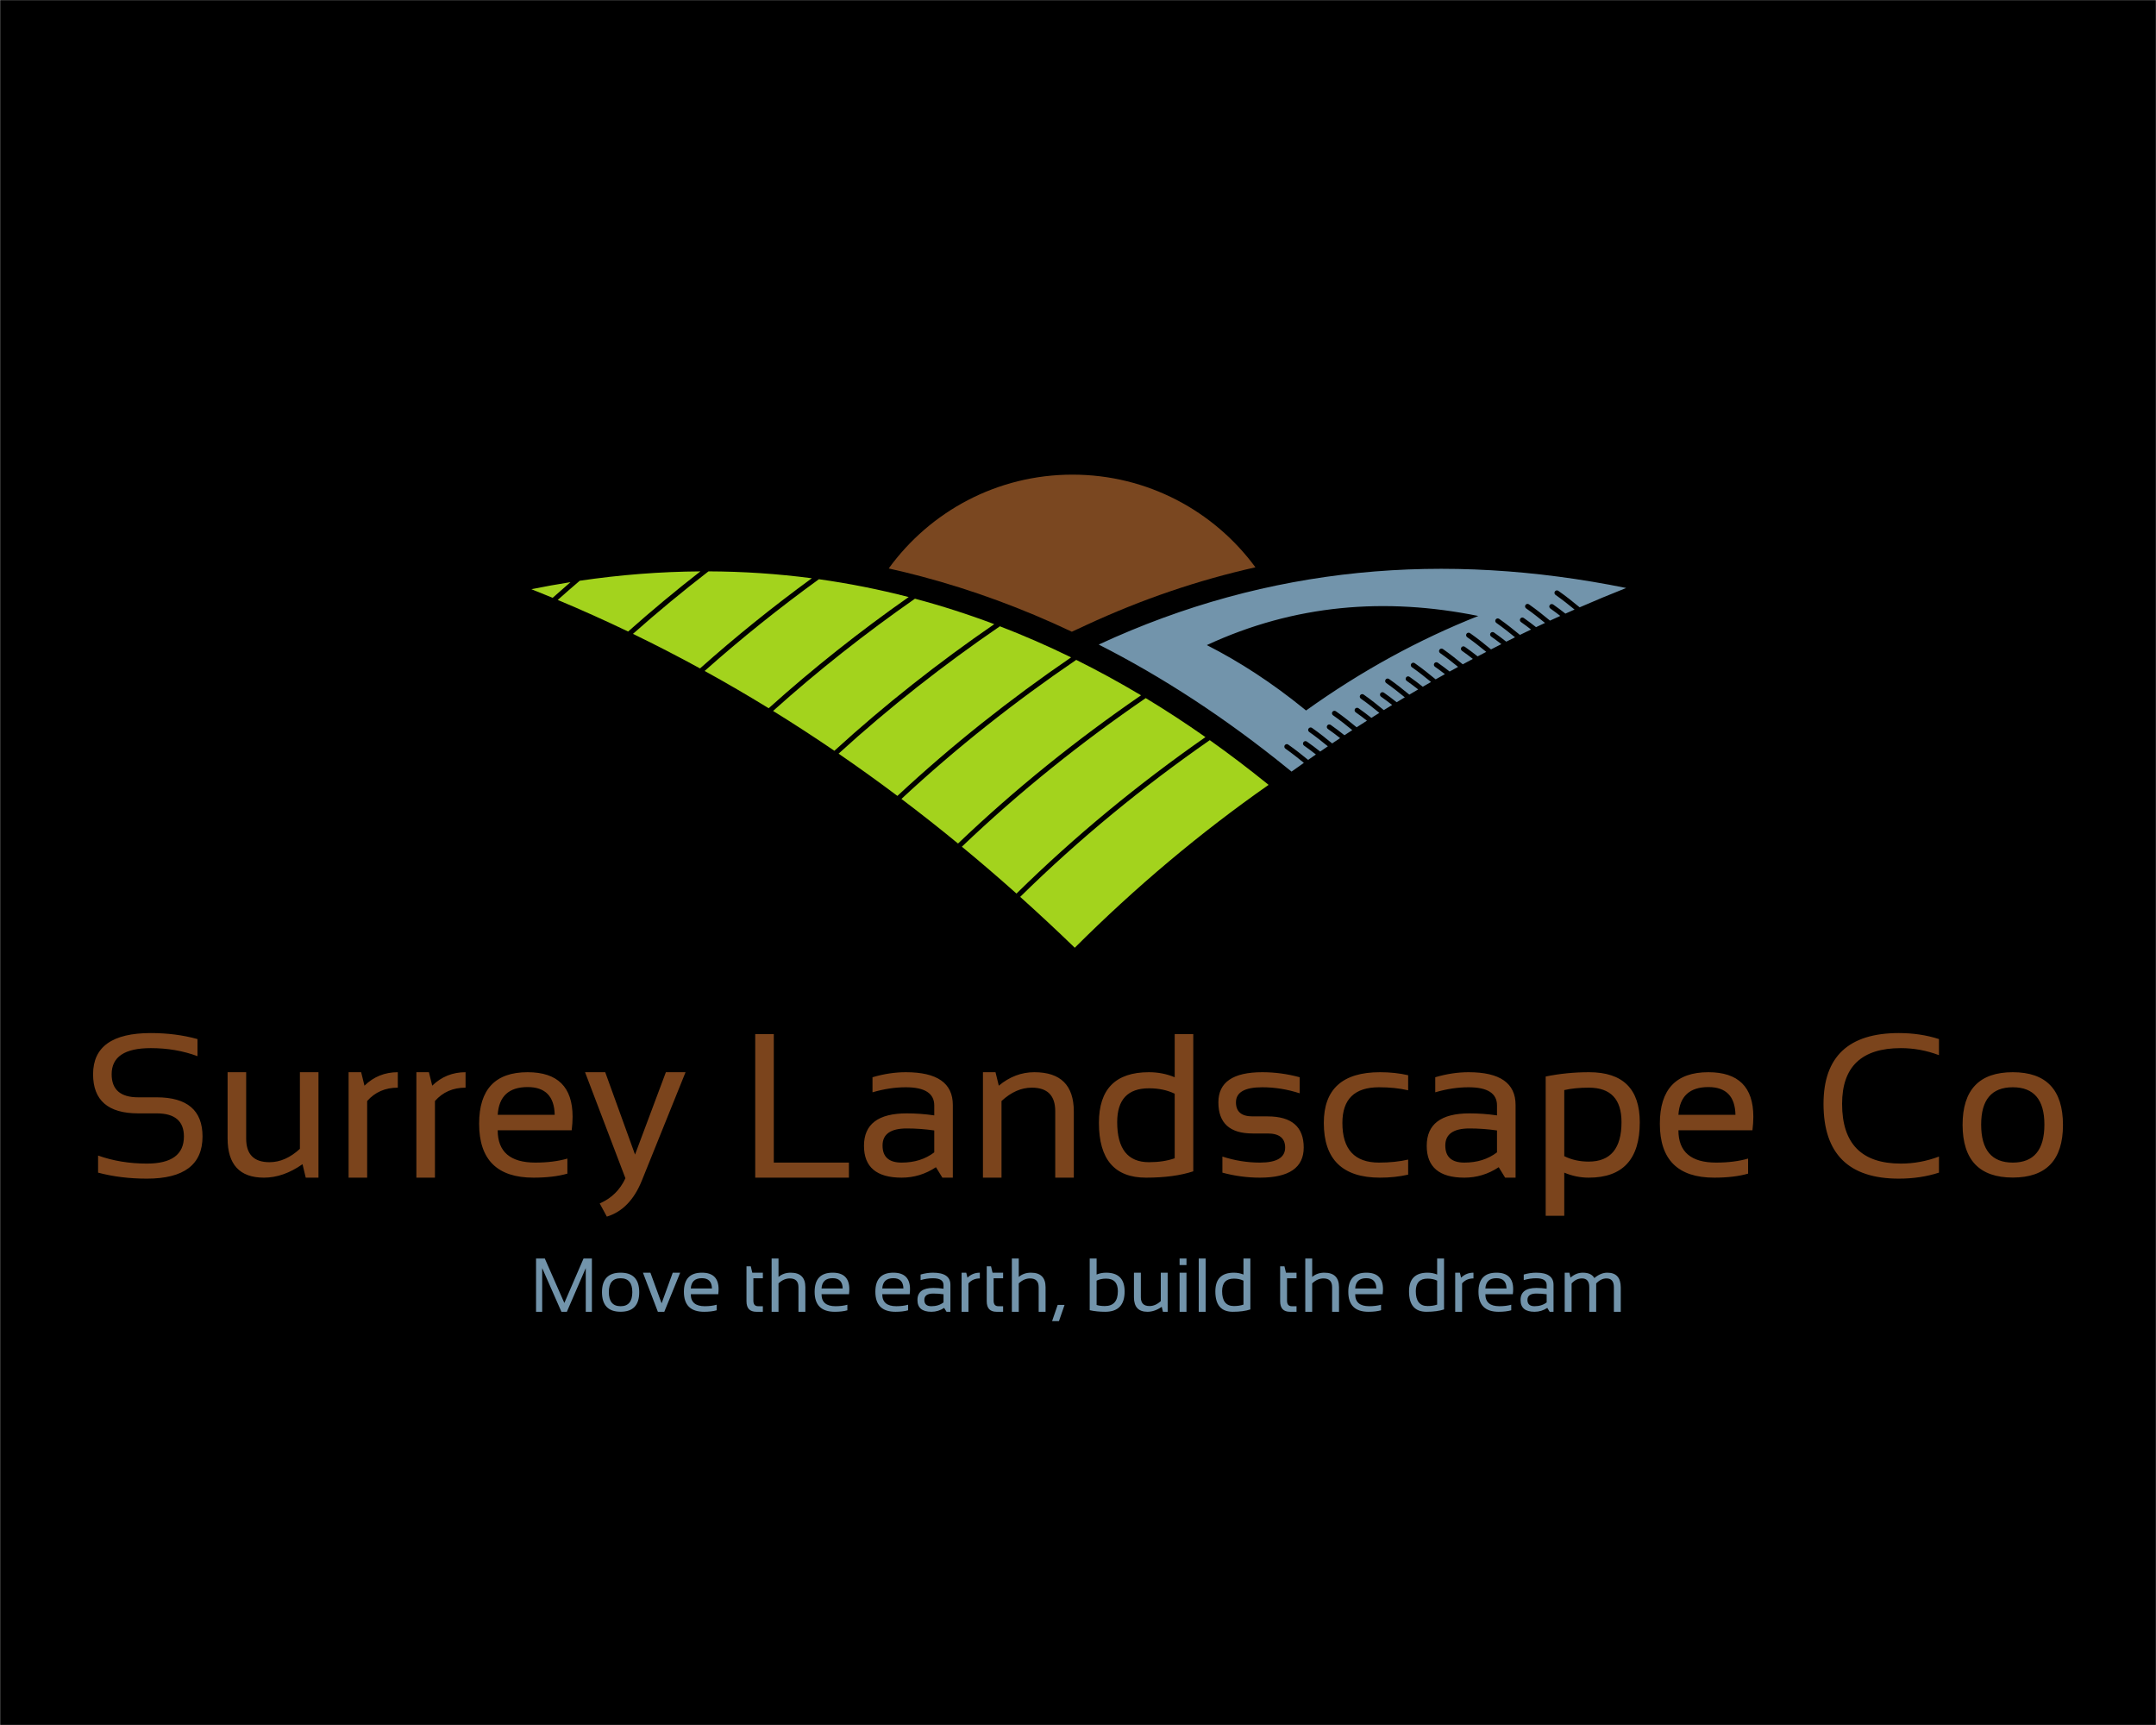 <?xml version="1.0" encoding="UTF-8" standalone="no" ?>
<!DOCTYPE svg PUBLIC "-//W3C//DTD SVG 1.1//EN" "http://www.w3.org/Graphics/SVG/1.1/DTD/svg11.dtd">
<svg xmlns="http://www.w3.org/2000/svg" xmlns:xlink="http://www.w3.org/1999/xlink" version="1.1" width="1280" height="1024" viewBox="0 0 1280 1024" xml:space="preserve">
<desc>Created with Fabric.js 3.1.0</desc>
<defs>
</defs>
<g transform="matrix(1.969 0 0 1.969 640.015 512.012)" id="background-logo"  >
<rect style="stroke: none; stroke-width: 1; stroke-dasharray: none; stroke-linecap: butt; stroke-dashoffset: 0; stroke-linejoin: miter; stroke-miterlimit: 10; fill: rgb(0,0,0); fill-rule: nonzero; opacity: 1;"  paint-order="stroke"  x="-325" y="-260" rx="0" ry="0" width="650" height="520" />
</g>
<g transform="matrix(1.969 0 0 1.969 640.015 422.63)" style="" id="logo-logo"  >
	<g transform="matrix(0.036 0 0 -0.036 -1.797 -47.865)"  >
<path style="stroke: none; stroke-width: 1; stroke-dasharray: none; stroke-linecap: butt; stroke-dashoffset: 0; stroke-linejoin: miter; stroke-miterlimit: 10; fill: rgb(122,71,32); fill-rule: evenodd; opacity: 1;"  paint-order="stroke"  transform=" translate(-5748.17, -5432.88)" d="m 5751.64 6090.68 c 628.87 0 1186.36 -305.48 1532.27 -776.11 c -477.07 -106.91 -948.98 -266.55 -1415.35 -482.8 l -122.25 -56.69 c -414.72 196.49 -834.34 350.28 -1258.01 462.71 c -91.78 24.37 -183.74 46.73 -275.87 67.21 c 345.37 476.04 906.09 785.68 1539.21 785.68" stroke-linecap="round" />
</g>
	<g transform="matrix(0.036 0 0 -0.036 85.75 -12.583)"  >
<path style="stroke: none; stroke-width: 1; stroke-dasharray: none; stroke-linecap: butt; stroke-dashoffset: 0; stroke-linejoin: miter; stroke-miterlimit: 10; fill: rgb(114,148,171); fill-rule: evenodd; opacity: 1;"  paint-order="stroke"  transform=" translate(-8146.745, -4466.239)" d="m 10355.4 5154.93 c -1515.3 306.6 -2991.3 187.33 -4417.31 -473.91 c 536.03 -272.06 1063.53 -616.38 1580.59 -1036.04 l 34.42 -27.93 c 34.43 24.64 68.9 49.09 103.42 73.34 c -48.84 39.98 -99.81 80.47 -154.96 119.09 c -9.37 6.55 -11.67 19.46 -5.11 28.83 c 6.54 9.37 19.45 11.66 28.82 5.12 c 60.64 -42.47 114.9 -85.86 166.59 -128.3 c 21.77 15.18 43.55 30.3 65.36 45.33 c -31.84 25.13 -64.81 50.11 -99.43 74.35 c -9.37 6.55 -11.66 19.46 -5.11 28.83 c 6.54 9.38 19.46 11.67 28.83 5.12 c 39.53 -27.67 76.35 -55.75 111.51 -83.71 c 21.45 14.7 42.91 29.31 64.41 43.86 c -49.27 40.34 -100.68 81.23 -156.35 120.22 c -9.37 6.55 -11.67 19.46 -5.12 28.84 c 6.54 9.37 19.47 11.66 28.84 5.11 c 61.41 -43.01 116.28 -86.97 168.57 -129.94 c 22.16 14.9 44.35 29.72 66.55 44.46 c -32.82 25.98 -66.83 51.82 -102.61 76.87 c -9.37 6.55 -11.67 19.46 -5.11 28.83 c 6.54 9.37 19.46 11.66 28.83 5.12 c 40.95 -28.68 78.99 -57.78 115.3 -86.73 c 21.81 14.38 43.63 28.67 65.47 42.89 c -50.75 41.64 -103.7 83.94 -161.2 124.21 c -9.38 6.55 -11.67 19.46 -5.12 28.84 c 6.55 9.36 19.46 11.65 28.84 5.11 c 63.56 -44.51 120.11 -90.05 174.04 -134.44 c 28.72 18.57 57.48 37.01 86.28 55.32 c -30.32 23.83 -61.69 47.5 -94.54 70.51 c -9.37 6.54 -11.66 19.46 -5.12 28.82 c 6.55 9.37 19.47 11.67 28.84 5.12 c 38.2 -26.75 73.88 -53.88 107.97 -80.91 c 22.26 14.06 44.56 28.04 66.86 41.95 c -48.94 40.06 -100.01 80.63 -155.27 119.33 c -9.36 6.55 -11.66 19.46 -5.11 28.84 c 6.55 9.37 19.46 11.65 28.83 5.11 c 61.51 -43.07 116.46 -87.1 168.82 -130.14 c 23.29 14.41 46.6 28.74 69.93 42.98 c -29.89 23.46 -60.8 46.76 -93.15 69.42 c -9.38 6.54 -11.66 19.46 -5.12 28.83 c 6.55 9.37 19.46 11.66 28.83 5.11 c 37.95 -26.57 73.4 -53.5 107.29 -80.35 c 22.67 13.74 45.36 27.39 68.07 40.96 c -49.09 40.21 -100.33 80.93 -155.79 119.76 c -9.37 6.55 -11.66 19.47 -5.12 28.84 c 6.55 9.37 19.46 11.66 28.84 5.11 c 61.98 -43.4 117.29 -87.77 170 -131.11 c 24.66 14.62 49.34 29.15 74.03 43.59 c -30.82 24.26 -62.73 48.36 -96.17 71.78 c -9.37 6.55 -11.66 19.46 -5.11 28.83 c 6.55 9.38 19.46 11.67 28.83 5.13 c 39.33 -27.55 75.98 -55.49 110.98 -83.3 c 23.07 13.38 46.16 26.67 69.26 39.89 c -50.58 41.5 -103.37 83.64 -160.68 123.78 c -9.37 6.54 -11.66 19.46 -5.11 28.83 c 6.55 9.37 19.46 11.66 28.83 5.11 c 64.17 -44.93 121.2 -90.92 175.6 -135.71 c 25.83 14.66 51.68 29.21 77.55 43.66 c -26.94 20.96 -54.73 41.75 -83.68 62.02 c -9.38 6.54 -11.66 19.46 -5.12 28.83 c 6.55 9.37 19.47 11.67 28.84 5.12 c 34.98 -24.5 67.85 -49.31 99.31 -74.07 c 23.59 13.07 47.19 26.05 70.82 38.94 c -47.51 38.81 -97.07 78.03 -150.57 115.49 c -9.37 6.55 -11.66 19.47 -5.12 28.84 c 6.55 9.37 19.47 11.66 28.84 5.11 c 60.51 -42.37 114.66 -85.66 166.24 -128.02 c 28.11 15.21 56.23 30.31 84.39 45.29 c -29.24 22.9 -59.45 45.63 -91.04 67.75 c -9.38 6.55 -11.67 19.47 -5.12 28.84 c 6.54 9.37 19.46 11.66 28.83 5.11 c 38 -26.61 73.49 -53.58 107.41 -80.46 c 23.99 12.66 48.01 25.23 72.05 37.71 c -50.35 41.29 -102.89 83.2 -159.89 123.12 c -9.37 6.54 -11.66 19.46 -5.12 28.83 c 6.55 9.37 19.47 11.67 28.84 5.12 c 64.45 -45.14 121.69 -91.33 176.31 -136.31 c 28.8 14.84 57.63 29.54 86.48 44.13 c -27.53 21.45 -55.95 42.74 -85.57 63.49 c -9.37 6.55 -11.67 19.46 -5.12 28.83 c 6.55 9.37 19.46 11.66 28.83 5.12 c 36.29 -25.41 70.3 -51.15 102.83 -76.83 c 24.51 12.27 49.04 24.47 73.58 36.57 c -49.41 40.49 -100.98 81.51 -156.84 120.63 c -9.37 6.54 -11.66 19.46 -5.12 28.83 c 6.55 9.37 19.47 11.66 28.84 5.12 c 63.57 -44.53 120.14 -90.07 174.08 -134.48 c 31 15.15 62.03 30.15 93.08 45.01 c -27.25 21.23 -55.38 42.27 -84.69 62.8 c -9.37 6.54 -11.66 19.46 -5.11 28.83 c 6.54 9.37 19.46 11.67 28.83 5.12 c 36.28 -25.42 70.29 -51.15 102.82 -76.83 c 25.02 11.86 50.06 23.63 75.13 35.31 c -49.89 40.89 -101.95 82.36 -158.38 121.89 c -9.37 6.54 -11.66 19.46 -5.12 28.83 c 6.55 9.37 19.47 11.66 28.83 5.12 c 64.52 -45.18 121.81 -91.42 176.47 -136.44 c 28.7 13.26 57.42 26.38 86.17 39.39 c -26.87 20.89 -54.59 41.62 -83.45 61.84 c -9.37 6.54 -11.66 19.46 -5.12 28.83 c 6.55 9.37 19.46 11.66 28.83 5.11 c 36.16 -25.31 70.05 -50.96 102.47 -76.54 c 25.54 11.44 51.1 22.78 76.68 34.04 c -50.25 41.21 -102.69 83.03 -159.58 122.87 c -9.37 6.55 -11.66 19.46 -5.11 28.83 c 6.54 9.38 19.46 11.67 28.83 5.12 c 65.33 -45.74 123.25 -92.58 178.53 -138.14 c 129.27 56.3 258.97 110.26 389.37 161.88 z M 9117.32 4920.56 v 0 C 8620.61 4723.83 8139.4 4461.49 7674.8 4128.91 l -17.72 14.38 c -266.16 216.03 -537.7 393.27 -813.63 533.32 c 734.06 340.38 1493.86 401.77 2273.87 243.95" stroke-linecap="round" />
</g>
	<g transform="matrix(0.036 0 0 -0.036 -53.679 14.35)"  >
<path style="stroke: none; stroke-width: 1; stroke-dasharray: none; stroke-linecap: butt; stroke-dashoffset: 0; stroke-linejoin: miter; stroke-miterlimit: 10; fill: rgb(163,211,29); fill-rule: evenodd; opacity: 1;"  paint-order="stroke"  transform=" translate(-4326.755, -3728.345)" d="m 1239.44 5154.93 c 109.3 22.12 218.5 41.8 327.59 59.05 c -50.12 -43.26 -99.94 -87 -149.44 -131.2 c -59.28 24.54 -118.65 48.59 -178.15 72.15 z m 405.05 70.89 v 0 c -61.93 -52.87 -123.4 -106.43 -184.43 -160.71 c 197.84 -82.76 394.39 -170.96 589.64 -264.66 c 197.07 175.21 398.93 342.96 605.25 503.76 c -335.37 -2.16 -672.33 -28.5 -1010.46 -78.39 z m 1078.3 78.53 v 0 c 289.81 -0.95 578.41 -20.05 865.51 -57.73 c -322.55 -235.43 -635.07 -486.52 -936.34 -755.12 c -186.03 101.67 -373.3 198.12 -561.78 289.4 c 205.76 182.42 416.75 356.7 632.61 523.45 z m 924.94 -65.8 v 0 c -329.96 -239.15 -649.45 -494.56 -957.18 -768.23 c 179.98 -99.15 358.79 -203.21 536.43 -312.24 c 374.07 336.48 765.65 645.68 1172.44 931.15 c -249.28 64.3 -499.9 113.99 -751.69 149.32 z m 804.34 -163.11 v 0 c -412.5 -287.83 -809.4 -599.93 -1188.28 -940.02 c 172.26 -106.49 343.42 -217.67 513.46 -333.6 c 424.52 387.52 872.02 739.22 1339.06 1060.45 c -220.23 82.89 -441.69 153.89 -664.24 213.17 z m 711.41 -231.12 v 0 c 199.87 -76.83 398.73 -163.5 596.47 -260.18 c -509.53 -348.43 -995.96 -732.88 -1454.85 -1160.23 c -163.15 122.49 -327.39 240.43 -492.69 353.87 c 428.09 390.11 879.63 743.8 1351.07 1066.54 z m 639.22 -281.24 v 0 c 181.99 -90.38 363.03 -189.24 543.05 -296.73 C 5807 3895.89 5294.26 3484.88 4812.79 3025.15 c -156.98 128.86 -315 253.31 -474.05 373.43 c 461.54 429.25 951.03 815.07 1463.96 1164.5 z m 582.21 -320.16 v 0 c 167.68 -101.36 334.47 -210.19 500.28 -326.66 c -558.01 -389.37 -1087.6 -823.05 -1582.85 -1310.24 c -151.44 135.11 -303.89 265.92 -457.33 392.56 c 483.42 461.2 998.51 873.21 1539.9 1244.34 z m 536.3 -352.13 v 0 c -559.99 -389.81 -1091.3 -824.17 -1587.89 -1312.46 c 153.45 -137.62 305.88 -279.57 457.25 -425.99 c 510.01 509.01 1051.2 963.66 1623.5 1363.99 c -163.27 132.51 -327.59 257.2 -492.86 374.46" stroke-linecap="round" />
</g>
</g>
<g transform="matrix(1.969 0 0 1.969 640.015 667.735)" id="text-logo-path"  >
<path style="stroke: none; stroke-width: 1; stroke-dasharray: none; stroke-linecap: butt; stroke-dashoffset: 0; stroke-linejoin: miter; stroke-miterlimit: 10; fill: rgb(123,68,28); fill-rule: nonzero; opacity: 1;"  paint-order="stroke"  transform=" translate(-300.01, 15.92)" d="M 3.03 -31.18 L 3.03 -31.18 Q 3.03 -43.59 20.43 -43.59 L 20.43 -43.59 Q 28 -43.59 34.51 -41.78 L 34.51 -41.78 L 34.51 -36.63 Q 28 -39.05 20.43 -39.05 L 20.43 -39.05 Q 8.63 -39.05 8.63 -31.18 L 8.63 -31.18 Q 8.63 -24.22 16.62 -24.22 L 16.62 -24.22 L 22.19 -24.22 Q 36.03 -24.22 36.03 -12.41 L 36.03 -12.41 Q 36.03 0.3 19.25 0.3 L 19.25 0.3 Q 11.35 0.3 4.54 -1.51 L 4.54 -1.51 L 4.54 -6.66 Q 11.35 -4.24 19.25 -4.24 L 19.25 -4.24 Q 30.42 -4.24 30.42 -12.41 L 30.42 -12.41 Q 30.42 -19.38 22.19 -19.38 L 22.19 -19.38 L 16.62 -19.38 Q 3.03 -19.38 3.03 -31.18 Z M 43.59 -11.84 L 43.59 -11.84 L 43.59 -31.79 L 49.19 -31.79 L 49.19 -11.75 Q 49.19 -4.66 56.22 -4.66 L 56.22 -4.66 Q 61.03 -4.66 65.39 -8.69 L 65.39 -8.69 L 65.39 -31.79 L 70.99 -31.79 L 70.99 0 L 67.15 0 L 66.18 -4.06 Q 60.4 0 54.55 0 L 54.55 0 Q 43.59 0 43.59 -11.84 Z M 85.67 0 L 80.07 0 L 80.07 -31.79 L 83.86 -31.79 L 84.86 -27.73 Q 89.03 -31.79 94.91 -31.79 L 94.91 -31.79 L 94.91 -27.13 Q 89.22 -27.13 85.67 -23.1 L 85.67 -23.1 L 85.67 0 Z M 106.11 0 L 100.51 0 L 100.51 -31.79 L 104.29 -31.79 L 105.29 -27.73 Q 109.47 -31.79 115.34 -31.79 L 115.34 -31.79 L 115.34 -27.13 Q 109.65 -27.13 106.11 -23.1 L 106.11 -23.1 L 106.11 0 Z M 119.43 -16.26 L 119.43 -16.26 Q 119.43 -31.79 134.05 -31.79 L 134.05 -31.79 Q 147.61 -31.79 147.61 -18.38 L 147.61 -18.38 Q 147.61 -16.47 147.34 -14.29 L 147.34 -14.29 L 125.03 -14.29 Q 125.03 -4.54 136.41 -4.54 L 136.41 -4.54 Q 141.83 -4.54 146.04 -5.75 L 146.04 -5.75 L 146.04 -1.21 Q 141.83 0 135.81 0 L 135.81 0 Q 119.43 0 119.43 -16.26 Z M 125.03 -18.95 L 125.03 -18.95 L 142.22 -18.95 Q 142.04 -27.31 134.05 -27.31 L 134.05 -27.31 Q 125.57 -27.31 125.03 -18.95 Z M 163.54 0.18 L 151.37 -31.79 L 157.45 -31.79 L 166.44 -6.96 L 175.74 -31.79 L 181.67 -31.79 L 168.47 0.94 Q 164.96 9.6 157.94 11.75 L 157.94 11.75 L 155.79 7.78 Q 161.12 5.45 163.54 0.18 L 163.54 0.18 Z M 230.93 0 L 202.68 0 L 202.68 -43.29 L 208.28 -43.29 L 208.28 -4.54 L 230.93 -4.54 L 230.93 0 Z M 235.47 -9.6 L 235.47 -9.6 Q 235.47 -19.38 248.36 -19.38 L 248.36 -19.38 Q 252.51 -19.38 256.66 -18.77 L 256.66 -18.77 L 256.66 -21.77 Q 256.66 -27.25 248.09 -27.25 L 248.09 -27.25 Q 243.19 -27.25 238.04 -25.73 L 238.04 -25.73 L 238.04 -30.27 Q 243.19 -31.79 248.09 -31.79 L 248.09 -31.79 Q 262.26 -31.79 262.26 -21.92 L 262.26 -21.92 L 262.26 0 L 259.11 0 L 257.17 -3.15 Q 252.42 0 246.82 0 L 246.82 0 Q 235.47 0 235.47 -9.6 Z M 241.07 -9.69 L 241.07 -9.69 Q 241.07 -4.54 246.82 -4.54 L 246.82 -4.54 Q 252.63 -4.54 256.66 -7.63 L 256.66 -7.63 L 256.66 -14.23 Q 252.51 -14.83 248.36 -14.83 L 248.36 -14.83 Q 241.07 -14.83 241.07 -9.69 Z M 276.94 0 L 271.34 0 L 271.34 -31.79 L 275.13 -31.79 L 276.12 -27.73 Q 281 -31.79 286.84 -31.79 L 286.84 -31.79 Q 298.74 -31.79 298.74 -19.95 L 298.74 -19.95 L 298.74 0 L 293.14 0 L 293.14 -20.04 Q 293.14 -27.13 286.08 -27.13 L 286.08 -27.13 Q 281.27 -27.13 276.94 -23.1 L 276.94 -23.1 L 276.94 0 Z M 306.31 -16.53 L 306.31 -16.53 Q 306.31 -31.79 321.38 -31.79 L 321.38 -31.79 Q 325.5 -31.79 329.16 -30.27 L 329.16 -30.27 L 329.16 -43.29 L 334.76 -43.29 L 334.76 -1.91 Q 328.98 0 320.5 0 L 320.5 0 Q 306.31 0 306.31 -16.53 Z M 311.82 -16.74 L 311.82 -16.74 Q 311.82 -4.66 321.41 -4.66 L 321.41 -4.66 Q 325.77 -4.66 329.16 -5.84 L 329.16 -5.84 L 329.16 -25.31 Q 325.77 -26.94 321.41 -26.94 L 321.41 -26.94 Q 311.82 -26.94 311.82 -16.74 Z M 342.33 -22.71 L 342.33 -22.71 Q 342.33 -31.79 355.56 -31.79 L 355.56 -31.79 Q 361.25 -31.79 366.85 -30.27 L 366.85 -30.27 L 366.85 -25.43 Q 361.25 -27.25 355.56 -27.25 L 355.56 -27.25 Q 347.63 -27.25 347.63 -22.71 L 347.63 -22.71 Q 347.63 -18.47 352.63 -18.47 L 352.63 -18.47 L 357.17 -18.47 Q 368.06 -18.47 368.06 -9.08 L 368.06 -9.08 Q 368.06 0 354.87 0 L 354.87 0 Q 349.14 0 343.54 -1.51 L 343.54 -1.51 L 343.54 -6.36 Q 349.14 -4.54 354.87 -4.54 L 354.87 -4.54 Q 362.46 -4.54 362.46 -9.08 L 362.46 -9.08 Q 362.46 -13.32 357.17 -13.32 L 357.17 -13.32 L 352.63 -13.32 Q 342.33 -13.32 342.33 -22.71 Z M 374.12 -16.5 L 374.12 -16.5 Q 374.12 -31.79 391.07 -31.79 L 391.07 -31.79 Q 395.61 -31.79 399.55 -30.88 L 399.55 -30.88 L 399.55 -26.34 Q 395.61 -27.25 390.77 -27.25 L 390.77 -27.25 Q 379.72 -27.25 379.72 -16.5 L 379.72 -16.5 Q 379.72 -4.54 390.77 -4.54 L 390.77 -4.54 Q 395.61 -4.54 399.55 -5.45 L 399.55 -5.45 L 399.55 -0.91 Q 395.61 0 391.07 0 L 391.07 0 Q 374.12 0 374.12 -16.5 Z M 405.15 -9.6 L 405.15 -9.6 Q 405.15 -19.38 418.05 -19.38 L 418.05 -19.38 Q 422.19 -19.38 426.34 -18.77 L 426.34 -18.77 L 426.34 -21.77 Q 426.34 -27.25 417.77 -27.25 L 417.77 -27.25 Q 412.87 -27.25 407.72 -25.73 L 407.72 -25.73 L 407.72 -30.27 Q 412.87 -31.79 417.77 -31.79 L 417.77 -31.79 Q 431.94 -31.79 431.94 -21.92 L 431.94 -21.92 L 431.94 0 L 428.79 0 L 426.86 -3.15 Q 422.1 0 416.5 0 L 416.5 0 Q 405.15 0 405.15 -9.6 Z M 410.75 -9.69 L 410.75 -9.69 Q 410.75 -4.54 416.5 -4.54 L 416.5 -4.54 Q 422.31 -4.54 426.34 -7.63 L 426.34 -7.63 L 426.34 -14.23 Q 422.19 -14.83 418.05 -14.83 L 418.05 -14.83 Q 410.75 -14.83 410.75 -9.69 Z M 446.62 11.5 L 441.02 11.5 L 441.02 -30.49 Q 447.35 -31.79 454.1 -31.79 L 454.1 -31.79 Q 469.39 -31.79 469.39 -16.68 L 469.39 -16.68 Q 469.39 0 454.01 0 L 454.01 0 Q 450.2 0 446.62 -1.51 L 446.62 -1.51 L 446.62 11.5 Z M 446.62 -26.4 L 446.62 -6.48 Q 449.92 -4.84 453.98 -4.84 L 453.98 -4.84 Q 463.88 -4.84 463.88 -16.74 L 463.88 -16.74 Q 463.88 -27.13 454.04 -27.13 L 454.04 -27.13 Q 449.8 -27.13 446.62 -26.4 L 446.62 -26.4 Z M 475.44 -16.26 L 475.44 -16.26 Q 475.44 -31.79 490.07 -31.79 L 490.07 -31.79 Q 503.63 -31.79 503.63 -18.38 L 503.63 -18.38 Q 503.63 -16.47 503.36 -14.29 L 503.36 -14.29 L 481.04 -14.29 Q 481.04 -4.54 492.43 -4.54 L 492.43 -4.54 Q 497.85 -4.54 502.05 -5.75 L 502.05 -5.75 L 502.05 -1.21 Q 497.85 0 491.82 0 L 491.82 0 Q 475.44 0 475.44 -16.26 Z M 481.04 -18.95 L 481.04 -18.95 L 498.24 -18.95 Q 498.06 -27.31 490.07 -27.31 L 490.07 -27.31 Q 481.59 -27.31 481.04 -18.95 Z M 524.79 -22.25 L 524.79 -22.25 Q 524.79 -43.59 547.5 -43.59 L 547.5 -43.59 Q 554 -43.59 559.6 -41.78 L 559.6 -41.78 L 559.6 -36.93 Q 554 -39.05 548.1 -39.05 L 548.1 -39.05 Q 530.39 -39.05 530.39 -22.25 L 530.39 -22.25 Q 530.39 -4.24 548.1 -4.24 L 548.1 -4.24 Q 554 -4.24 559.6 -6.36 L 559.6 -6.36 L 559.6 -1.51 Q 554 0.3 547.5 0.3 L 547.5 0.3 Q 524.79 0.3 524.79 -22.25 Z M 566.72 -15.89 L 566.72 -15.89 Q 566.72 -31.79 581.86 -31.79 L 581.86 -31.79 Q 596.99 -31.79 596.99 -15.89 L 596.99 -15.89 Q 596.99 -0.03 581.86 -0.03 L 581.86 -0.03 Q 566.78 -0.03 566.72 -15.89 Z M 572.32 -16.01 L 572.32 -16.01 Q 572.32 -4.54 581.86 -4.54 L 581.86 -4.54 Q 591.39 -4.54 591.39 -16.01 L 591.39 -16.01 Q 591.39 -27.25 581.86 -27.25 L 581.86 -27.25 Q 572.32 -27.25 572.32 -16.01 Z" stroke-linecap="round" />
</g>
<g transform="matrix(1.969 0 0 1.969 640.237 765.664)" id="tagline-1d63bd9c-5572-40cf-a10b-6b831a38f341-logo-path"  >
<path style="stroke: none; stroke-width: 0; stroke-dasharray: none; stroke-linecap: butt; stroke-dashoffset: 0; stroke-linejoin: miter; stroke-miterlimit: 4; fill: rgb(114,148,171); fill-rule: nonzero; opacity: 1;"  paint-order="stroke"  transform=" translate(-165.44, 6.625)" d="M 3.76 0 L 1.91 0 L 1.91 -16.06 L 4.55 -16.06 L 10.44 -2.66 L 16.23 -16.06 L 18.75 -16.06 L 18.75 0 L 16.9 0 L 16.9 -13.17 L 11.2 0 L 9.56 0 L 3.76 -13.17 L 3.76 0 Z M 21.79 -5.9 L 21.79 -5.9 Q 21.79 -11.79 27.4 -11.79 L 27.4 -11.79 Q 33.02 -11.79 33.02 -5.9 L 33.02 -5.9 Q 33.02 -0.01 27.4 -0.01 L 27.4 -0.01 Q 21.81 -0.01 21.79 -5.9 Z M 23.86 -5.94 L 23.86 -5.94 Q 23.86 -1.68 27.4 -1.68 L 27.4 -1.68 Q 30.94 -1.68 30.94 -5.94 L 30.94 -5.94 Q 30.94 -10.11 27.4 -10.11 L 27.4 -10.11 Q 23.86 -10.11 23.86 -5.94 Z M 38.64 0 L 34.14 -11.79 L 36.39 -11.79 L 39.77 -2.55 L 43.13 -11.79 L 45.37 -11.79 L 40.58 0 L 38.64 0 Z M 46.49 -6.03 L 46.49 -6.03 Q 46.49 -11.79 51.92 -11.79 L 51.92 -11.79 Q 56.95 -11.79 56.95 -6.82 L 56.95 -6.82 Q 56.95 -6.11 56.85 -5.3 L 56.85 -5.3 L 48.57 -5.3 Q 48.57 -1.68 52.79 -1.68 L 52.79 -1.68 Q 54.8 -1.68 56.37 -2.13 L 56.37 -2.13 L 56.37 -0.45 Q 54.8 0 52.57 0 L 52.57 0 Q 46.49 0 46.49 -6.03 Z M 48.57 -7.03 L 48.57 -7.03 L 54.95 -7.03 Q 54.88 -10.13 51.92 -10.13 L 51.92 -10.13 Q 48.77 -10.13 48.57 -7.03 Z M 65.36 -3.18 L 65.36 -3.18 L 65.36 -13.7 L 66.66 -13.7 L 67.11 -11.79 L 70.3 -11.79 L 70.3 -10.11 L 67.44 -10.11 L 67.44 -3.34 Q 67.44 -1.68 68.87 -1.68 L 68.87 -1.68 L 70.3 -1.68 L 70.3 0 L 68.33 0 Q 65.36 0 65.36 -3.18 Z M 75.02 0 L 72.94 0 L 72.94 -16.06 L 75.02 -16.06 L 75.02 -10.51 Q 76.52 -11.79 78.69 -11.79 L 78.69 -11.79 Q 83.11 -11.79 83.11 -7.4 L 83.11 -7.4 L 83.11 0 L 81.03 0 L 81.03 -7.43 Q 81.03 -10.06 78.41 -10.06 L 78.41 -10.06 Q 76.63 -10.06 75.02 -8.57 L 75.02 -8.57 L 75.02 0 Z M 85.91 -6.03 L 85.91 -6.03 Q 85.91 -11.79 91.34 -11.79 L 91.34 -11.79 Q 96.37 -11.79 96.37 -6.82 L 96.37 -6.82 Q 96.37 -6.11 96.27 -5.3 L 96.27 -5.3 L 87.99 -5.3 Q 87.99 -1.68 92.21 -1.68 L 92.21 -1.68 Q 94.22 -1.68 95.78 -2.13 L 95.78 -2.13 L 95.78 -0.45 Q 94.22 0 91.99 0 L 91.99 0 Q 85.91 0 85.91 -6.03 Z M 87.99 -7.03 L 87.99 -7.03 L 94.37 -7.03 Q 94.3 -10.13 91.34 -10.13 L 91.34 -10.13 Q 88.19 -10.13 87.99 -7.03 Z M 104.22 -6.03 L 104.22 -6.03 Q 104.22 -11.79 109.64 -11.79 L 109.64 -11.79 Q 114.67 -11.79 114.67 -6.82 L 114.67 -6.82 Q 114.67 -6.11 114.57 -5.3 L 114.57 -5.3 L 106.3 -5.3 Q 106.3 -1.68 110.52 -1.68 L 110.52 -1.68 Q 112.53 -1.68 114.09 -2.13 L 114.09 -2.13 L 114.09 -0.45 Q 112.53 0 110.29 0 L 110.29 0 Q 104.22 0 104.22 -6.03 Z M 106.3 -7.03 L 106.3 -7.03 L 112.68 -7.03 Q 112.61 -10.13 109.64 -10.13 L 109.64 -10.13 Q 106.5 -10.13 106.3 -7.03 Z M 116.91 -3.56 L 116.91 -3.56 Q 116.91 -7.19 121.69 -7.19 L 121.69 -7.19 Q 123.23 -7.19 124.77 -6.96 L 124.77 -6.96 L 124.77 -8.07 Q 124.77 -10.11 121.59 -10.11 L 121.59 -10.11 Q 119.77 -10.11 117.86 -9.55 L 117.86 -9.55 L 117.86 -11.23 Q 119.77 -11.79 121.59 -11.79 L 121.59 -11.79 Q 126.85 -11.79 126.85 -8.13 L 126.85 -8.13 L 126.85 0 L 125.68 0 L 124.96 -1.17 Q 123.2 0 121.12 0 L 121.12 0 Q 116.91 0 116.91 -3.56 Z M 118.99 -3.59 L 118.99 -3.59 Q 118.99 -1.68 121.12 -1.68 L 121.12 -1.68 Q 123.28 -1.68 124.77 -2.83 L 124.77 -2.83 L 124.77 -5.28 Q 123.23 -5.5 121.69 -5.5 L 121.69 -5.5 Q 118.99 -5.5 118.99 -3.59 Z M 132.29 0 L 130.22 0 L 130.22 -11.79 L 131.62 -11.79 L 131.99 -10.29 Q 133.54 -11.79 135.72 -11.79 L 135.72 -11.79 L 135.72 -10.06 Q 133.61 -10.06 132.29 -8.57 L 132.29 -8.57 L 132.29 0 Z M 137.8 -3.18 L 137.8 -3.18 L 137.8 -13.7 L 139.1 -13.7 L 139.55 -11.79 L 142.74 -11.79 L 142.74 -10.11 L 139.88 -10.11 L 139.88 -3.34 Q 139.88 -1.68 141.3 -1.68 L 141.3 -1.68 L 142.74 -1.68 L 142.74 0 L 140.76 0 Q 137.8 0 137.8 -3.18 Z M 147.46 0 L 145.38 0 L 145.38 -16.06 L 147.46 -16.06 L 147.46 -10.51 Q 148.96 -11.79 151.13 -11.79 L 151.13 -11.79 Q 155.54 -11.79 155.54 -7.4 L 155.54 -7.4 L 155.54 0 L 153.46 0 L 153.46 -7.43 Q 153.46 -10.06 150.85 -10.06 L 150.85 -10.06 Q 149.06 -10.06 147.46 -8.57 L 147.46 -8.57 L 147.46 0 Z M 159.58 2.81 L 157.51 2.81 L 159.19 -2.08 L 161.27 -2.08 L 159.58 2.81 Z M 168.85 -0.48 L 168.85 -0.48 L 168.85 -16.06 L 170.93 -16.06 L 170.93 -11.23 Q 172.26 -11.79 173.79 -11.79 L 173.79 -11.79 Q 179.38 -11.79 179.38 -6.13 L 179.38 -6.13 Q 179.38 0 173.51 0 L 173.51 0 Q 170.97 0 168.85 -0.48 Z M 170.93 -9.39 L 170.93 -2.06 Q 171.95 -1.73 173.41 -1.73 L 173.41 -1.73 Q 177.34 -1.73 177.34 -6.21 L 177.34 -6.21 Q 177.34 -10 173.78 -10 L 173.78 -10 Q 172.16 -10 170.93 -9.39 L 170.93 -9.39 Z M 182.19 -4.39 L 182.19 -4.39 L 182.19 -11.79 L 184.27 -11.79 L 184.27 -4.36 Q 184.27 -1.73 186.88 -1.73 L 186.88 -1.73 Q 188.66 -1.73 190.28 -3.22 L 190.28 -3.22 L 190.28 -11.79 L 192.36 -11.79 L 192.36 0 L 190.93 0 L 190.57 -1.5 Q 188.42 0 186.26 0 L 186.26 0 Q 182.19 0 182.19 -4.39 Z M 198.03 0 L 195.95 0 L 195.95 -11.79 L 198.03 -11.79 L 198.03 0 Z M 198.03 -14.09 L 195.95 -14.09 L 195.95 -16.06 L 198.03 -16.06 L 198.03 -14.09 Z M 203.81 0 L 201.73 0 L 201.73 -16.06 L 203.81 -16.06 L 203.81 0 Z M 206.73 -6.13 L 206.73 -6.13 Q 206.73 -11.79 212.32 -11.79 L 212.32 -11.79 Q 213.85 -11.79 215.21 -11.23 L 215.21 -11.23 L 215.21 -16.06 L 217.29 -16.06 L 217.29 -0.71 Q 215.14 0 212 0 L 212 0 Q 206.73 0 206.73 -6.13 Z M 208.77 -6.21 L 208.77 -6.21 Q 208.77 -1.73 212.33 -1.73 L 212.33 -1.73 Q 213.95 -1.73 215.21 -2.17 L 215.21 -2.17 L 215.21 -9.39 Q 213.95 -10 212.33 -10 L 212.33 -10 Q 208.77 -10 208.77 -6.21 Z M 226.27 -3.18 L 226.27 -3.18 L 226.27 -13.7 L 227.57 -13.7 L 228.02 -11.79 L 231.21 -11.79 L 231.21 -10.11 L 228.35 -10.11 L 228.35 -3.34 Q 228.35 -1.68 229.78 -1.68 L 229.78 -1.68 L 231.21 -1.68 L 231.21 0 L 229.24 0 Q 226.27 0 226.27 -3.18 Z M 235.93 0 L 233.85 0 L 233.85 -16.06 L 235.93 -16.06 L 235.93 -10.51 Q 237.43 -11.79 239.6 -11.79 L 239.6 -11.79 Q 244.02 -11.79 244.02 -7.4 L 244.02 -7.4 L 244.02 0 L 241.94 0 L 241.94 -7.43 Q 241.94 -10.06 239.32 -10.06 L 239.32 -10.06 Q 237.54 -10.06 235.93 -8.57 L 235.93 -8.57 L 235.93 0 Z M 246.82 -6.03 L 246.82 -6.03 Q 246.82 -11.79 252.25 -11.79 L 252.25 -11.79 Q 257.28 -11.79 257.28 -6.82 L 257.28 -6.82 Q 257.28 -6.11 257.18 -5.3 L 257.18 -5.3 L 248.9 -5.3 Q 248.9 -1.68 253.12 -1.68 L 253.12 -1.68 Q 255.13 -1.68 256.69 -2.13 L 256.69 -2.13 L 256.69 -0.45 Q 255.13 0 252.9 0 L 252.9 0 Q 246.82 0 246.82 -6.03 Z M 248.9 -7.03 L 248.9 -7.03 L 255.28 -7.03 Q 255.21 -10.13 252.25 -10.13 L 252.25 -10.13 Q 249.1 -10.13 248.9 -7.03 Z M 265.13 -6.13 L 265.13 -6.13 Q 265.13 -11.79 270.72 -11.79 L 270.72 -11.79 Q 272.25 -11.79 273.61 -11.23 L 273.61 -11.23 L 273.61 -16.06 L 275.69 -16.06 L 275.69 -0.71 Q 273.54 0 270.4 0 L 270.4 0 Q 265.13 0 265.13 -6.13 Z M 267.17 -6.21 L 267.17 -6.21 Q 267.17 -1.73 270.73 -1.73 L 270.73 -1.73 Q 272.35 -1.73 273.61 -2.17 L 273.61 -2.17 L 273.61 -9.39 Q 272.35 -10 270.73 -10 L 270.73 -10 Q 267.17 -10 267.17 -6.21 Z M 281.13 0 L 279.05 0 L 279.05 -11.79 L 280.46 -11.79 L 280.83 -10.29 Q 282.38 -11.79 284.56 -11.79 L 284.56 -11.79 L 284.56 -10.06 Q 282.45 -10.06 281.13 -8.57 L 281.13 -8.57 L 281.13 0 Z M 286.07 -6.03 L 286.07 -6.03 Q 286.07 -11.79 291.5 -11.79 L 291.5 -11.79 Q 296.53 -11.79 296.53 -6.82 L 296.53 -6.82 Q 296.53 -6.11 296.43 -5.3 L 296.43 -5.3 L 288.15 -5.3 Q 288.15 -1.68 292.37 -1.68 L 292.37 -1.68 Q 294.38 -1.68 295.95 -2.13 L 295.95 -2.13 L 295.95 -0.45 Q 294.38 0 292.15 0 L 292.15 0 Q 286.07 0 286.07 -6.03 Z M 288.15 -7.03 L 288.15 -7.03 L 294.53 -7.03 Q 294.46 -10.13 291.5 -10.13 L 291.5 -10.13 Q 288.35 -10.13 288.15 -7.03 Z M 298.76 -3.56 L 298.76 -3.56 Q 298.76 -7.19 303.55 -7.19 L 303.55 -7.19 Q 305.09 -7.19 306.63 -6.96 L 306.63 -6.96 L 306.63 -8.07 Q 306.63 -10.11 303.45 -10.11 L 303.45 -10.11 Q 301.63 -10.11 299.72 -9.55 L 299.72 -9.55 L 299.72 -11.23 Q 301.63 -11.79 303.45 -11.79 L 303.45 -11.79 Q 308.7 -11.79 308.7 -8.13 L 308.7 -8.13 L 308.7 0 L 307.54 0 L 306.82 -1.17 Q 305.05 0 302.98 0 L 302.98 0 Q 298.76 0 298.76 -3.56 Z M 300.84 -3.59 L 300.84 -3.59 Q 300.84 -1.68 302.98 -1.68 L 302.98 -1.68 Q 305.13 -1.68 306.63 -2.83 L 306.63 -2.83 L 306.63 -5.28 Q 305.09 -5.5 303.55 -5.5 L 303.55 -5.5 Q 300.84 -5.5 300.84 -3.59 Z M 314.15 0 L 312.07 0 L 312.07 -11.79 L 313.48 -11.79 L 313.82 -10.31 Q 315.52 -11.79 317.52 -11.79 L 317.52 -11.79 Q 320.08 -11.79 321.01 -10.17 L 321.01 -10.17 Q 322.93 -11.79 324.91 -11.79 L 324.91 -11.79 Q 328.97 -11.79 328.97 -7.31 L 328.97 -7.31 L 328.97 0 L 326.9 0 L 326.9 -7.42 Q 326.9 -10.06 324.67 -10.06 L 324.67 -10.06 Q 323.01 -10.06 321.56 -8.54 L 321.56 -8.54 L 321.56 0 L 319.48 0 L 319.48 -7.39 Q 319.48 -10.06 317.28 -10.06 L 317.28 -10.06 Q 315.53 -10.06 314.15 -8.54 L 314.15 -8.54 L 314.15 0 Z" stroke-linecap="round" />
</g>
</svg>